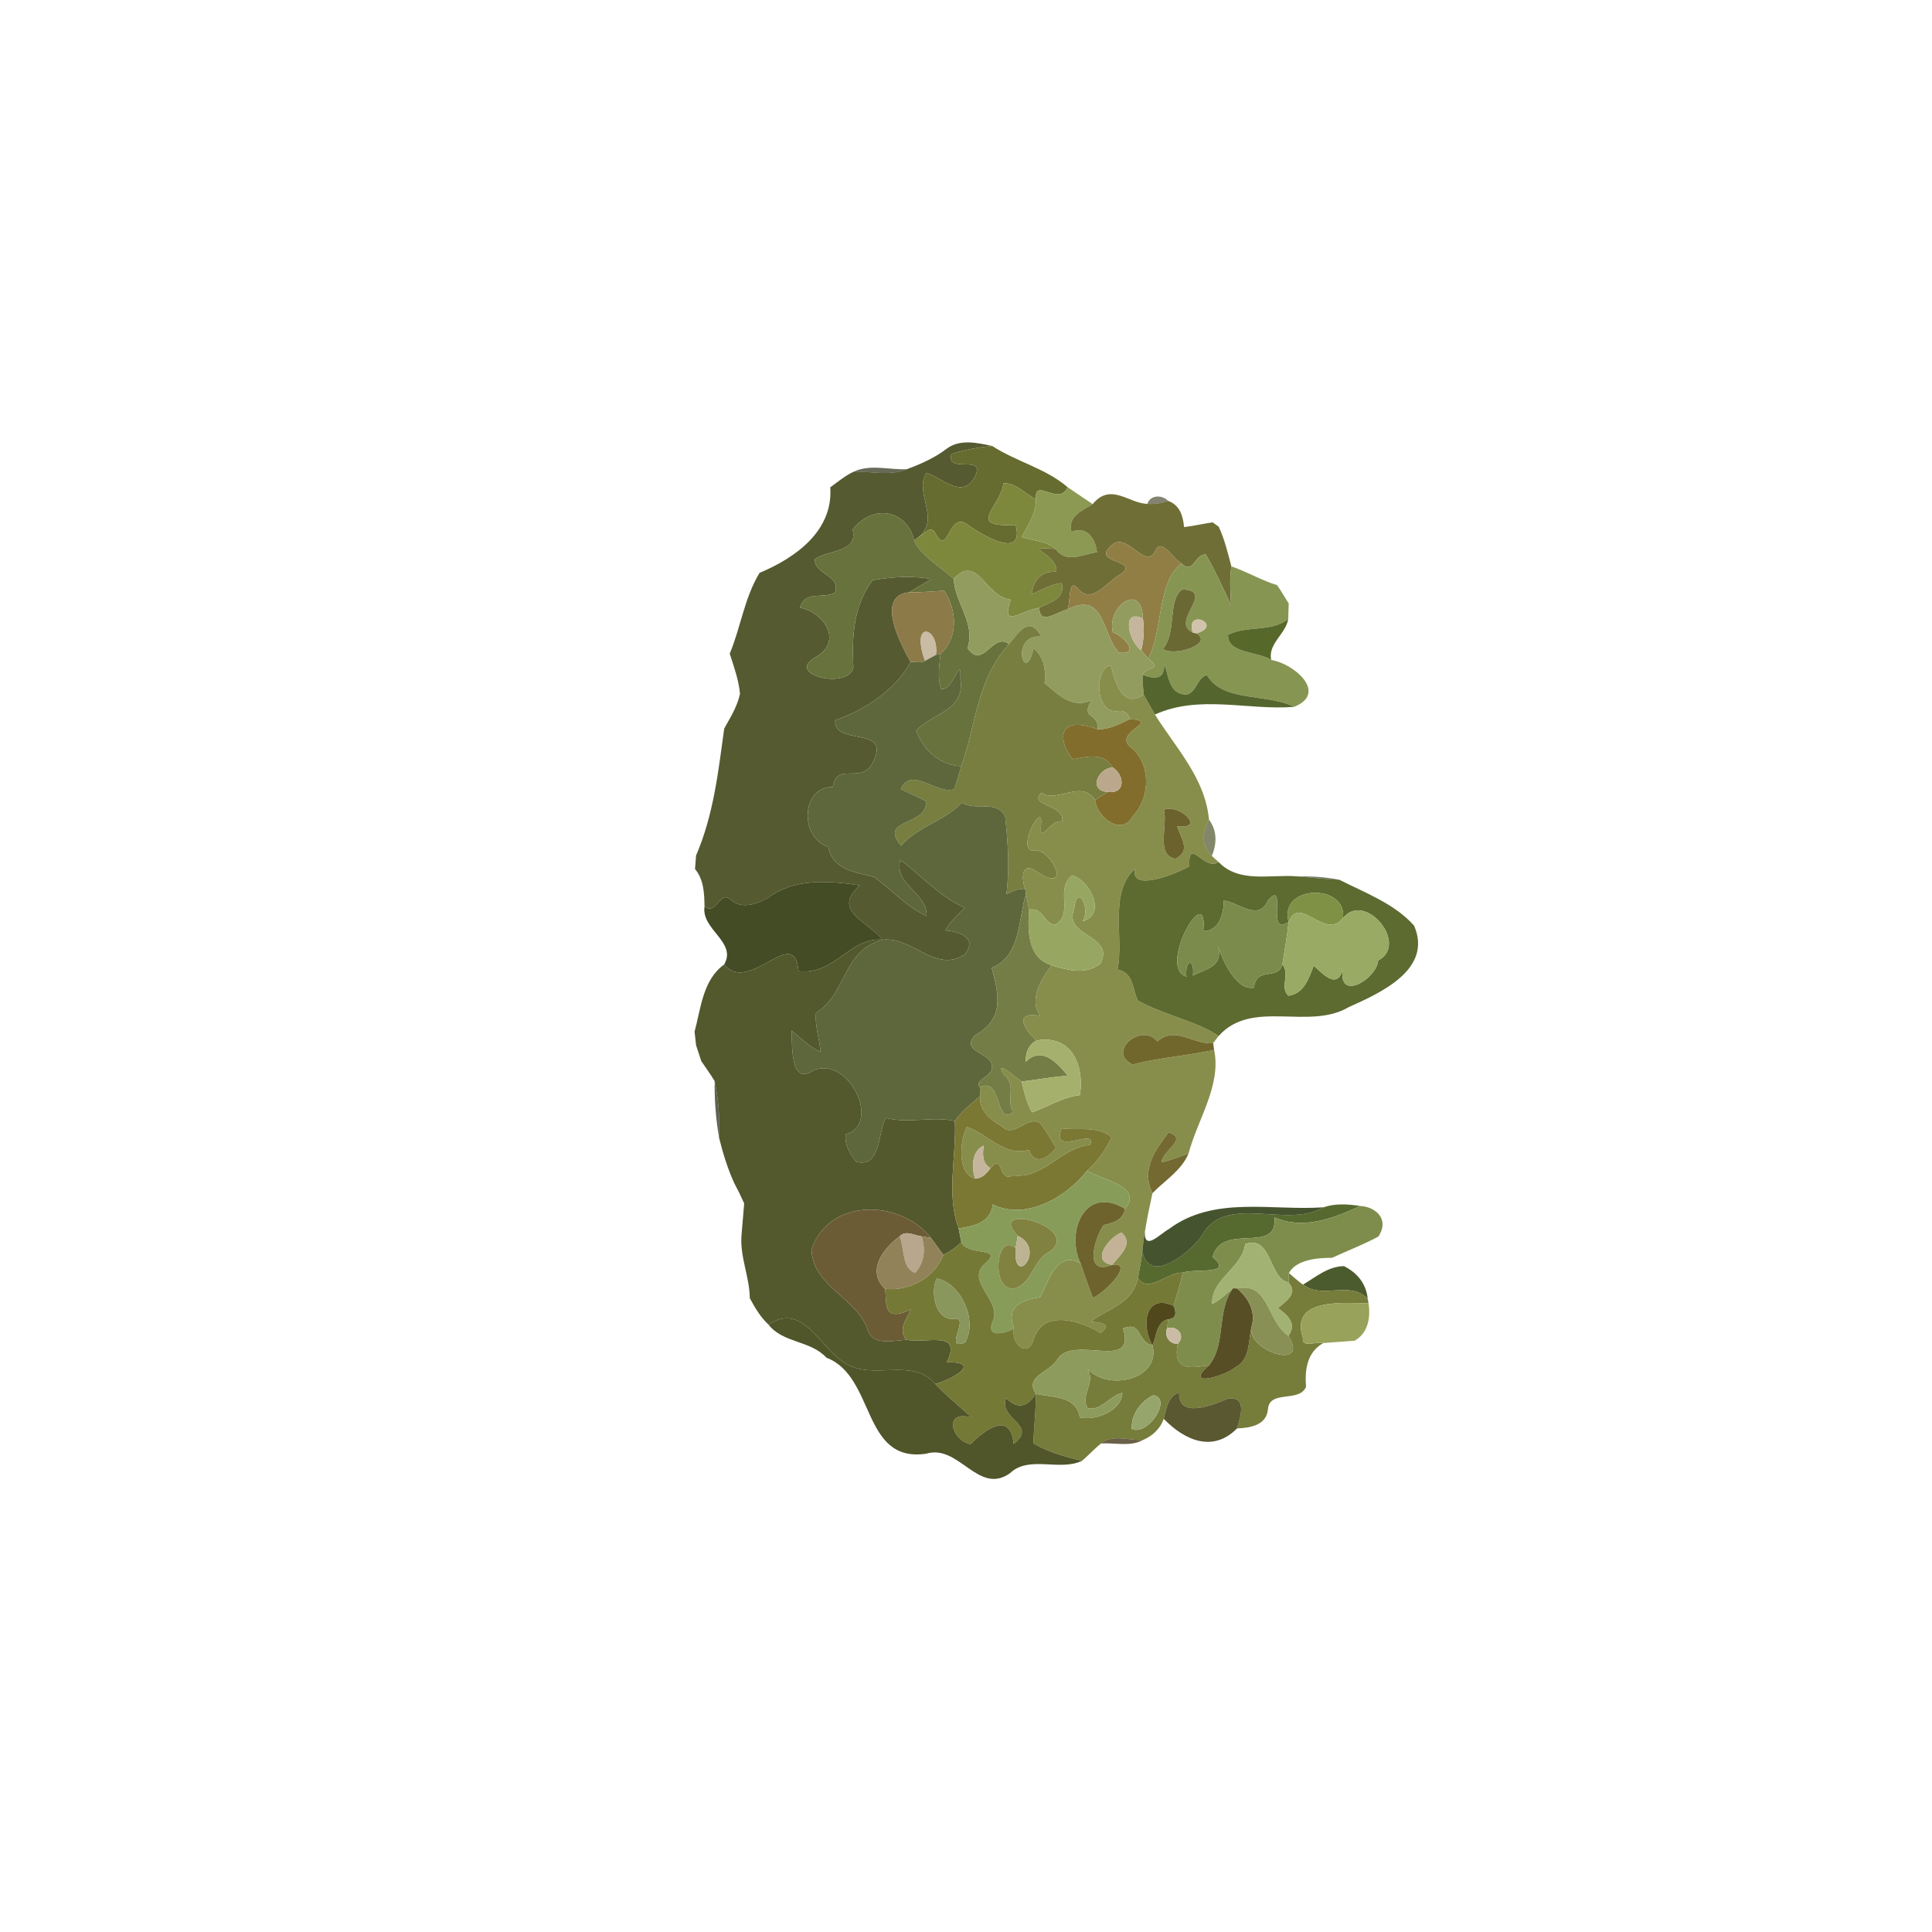<?xml version="1.0" encoding="UTF-8" ?>
<!DOCTYPE svg PUBLIC "-//W3C//DTD SVG 1.1//EN" "http://www.w3.org/Graphics/SVG/1.1/DTD/svg11.dtd">
<svg width="384pt" height="384pt" viewBox="0 0 384 384" version="1.1" xmlns="http://www.w3.org/2000/svg">
<g id="#00000011">
</g>
<g id="#00000018">
</g>
<g id="#00000020">
</g>
<g id="#565a30fd">
<path fill="#565a30" opacity="1.00" d=" M 188.17 89.18 C 190.82 87.21 194.20 88.01 197.21 88.64 C 194.46 88.91 191.74 89.38 189.11 90.23 C 187.96 94.37 196.08 90.12 193.78 94.70 C 191.45 99.36 187.31 95.08 184.17 93.97 C 181.51 97.92 187.16 103.17 182.47 106.82 L 181.69 107.39 C 180.28 101.42 173.61 99.98 169.47 105.26 C 170.62 109.87 164.56 109.22 161.97 111.14 C 161.81 114.26 167.21 114.22 165.97 117.79 C 163.68 119.12 160.04 117.24 159.01 120.77 C 163.87 121.75 167.79 127.61 161.82 130.80 C 156.27 134.20 168.62 137.08 169.61 132.67 C 169.30 126.68 169.61 120.24 173.46 115.32 C 177.31 114.65 181.24 114.39 185.11 115.08 C 183.65 115.99 182.16 116.84 180.69 117.73 C 173.92 118.42 179.00 127.99 180.99 131.56 C 178.18 136.96 172.01 141.08 166.01 143.16 C 165.58 148.20 176.58 144.43 173.82 150.77 C 171.72 156.61 166.38 150.96 165.53 156.42 C 159.29 156.30 158.80 166.40 164.62 168.31 C 165.48 172.86 169.93 173.34 173.74 174.30 C 177.22 176.85 180.17 180.21 184.16 182.07 C 184.36 177.43 177.62 175.81 178.94 170.91 C 182.95 173.82 186.77 178.28 191.78 180.42 C 190.39 181.84 188.84 183.15 187.89 184.93 C 190.63 185.16 194.39 186.31 191.78 189.69 C 185.97 193.55 181.28 186.08 175.44 186.78 C 172.31 183.00 165.24 181.05 170.90 175.97 C 164.83 175.05 157.87 174.47 152.56 178.51 C 150.26 179.77 147.40 180.75 145.17 178.79 C 143.07 176.86 142.44 182.02 140.03 180.17 C 139.99 177.56 139.89 174.84 138.14 172.72 C 138.19 172.05 138.30 170.70 138.35 170.03 C 141.81 162.03 142.77 153.37 143.94 144.83 L 144.31 144.14 C 145.45 142.17 146.60 140.14 147.08 137.89 C 146.83 135.14 145.87 132.53 145.04 129.92 C 147.24 124.64 147.96 118.79 150.97 113.86 C 158.17 110.85 165.63 105.48 165.02 96.86 C 166.55 95.76 168.00 94.52 169.73 93.73 C 173.20 93.68 176.93 94.66 180.27 93.25 C 183.04 92.22 185.80 91.00 188.17 89.18 Z" />
</g>
<g id="#666c2ffc">
<path fill="#666c2f" opacity="1.00" d=" M 189.11 90.23 C 191.74 89.38 194.46 88.91 197.21 88.64 C 202.02 91.77 207.81 93.06 212.21 96.84 C 210.46 100.76 205.52 94.71 205.91 99.21 C 203.74 98.22 201.98 95.90 199.43 96.08 C 198.92 100.79 191.68 104.87 201.88 104.33 C 203.64 111.31 195.43 106.48 192.55 104.45 C 188.44 101.07 188.62 110.92 185.94 106.05 C 185.02 104.11 183.61 106.30 182.47 106.82 C 187.16 103.17 181.51 97.92 184.17 93.97 C 187.31 95.08 191.45 99.36 193.78 94.70 C 196.08 90.12 187.96 94.37 189.11 90.23 Z" />
</g>
<g id="#31331ab9">
<path fill="#31331a" opacity="0.73" d=" M 169.73 93.73 C 173.02 92.20 176.80 93.44 180.27 93.25 C 176.93 94.66 173.20 93.68 169.73 93.73 Z" />
</g>
<g id="#7d883cff">
<path fill="#7d883c" opacity="1.00" d=" M 199.43 96.08 C 201.98 95.90 203.74 98.22 205.91 99.21 C 205.97 102.02 204.33 104.35 203.07 106.72 C 205.30 107.53 207.99 107.48 209.84 109.11 C 202.34 108.55 210.27 109.81 209.96 113.63 C 206.96 113.52 205.39 115.24 205.07 118.11 C 207.03 117.29 208.87 116.07 211.04 115.90 C 211.78 119.00 208.71 119.71 206.56 120.80 C 203.09 121.26 198.76 125.19 200.91 119.19 C 195.75 118.62 194.39 109.97 189.56 115.04 C 186.95 112.71 182.61 110.08 181.69 107.39 L 182.47 106.82 C 183.61 106.30 185.02 104.11 185.94 106.05 C 188.62 110.92 188.44 101.07 192.55 104.45 C 195.43 106.48 203.64 111.31 201.88 104.33 C 191.68 104.87 198.92 100.79 199.43 96.08 Z" />
</g>
<g id="#8b9952fd">
<path fill="#8b9952" opacity="1.00" d=" M 205.91 99.21 C 205.52 94.71 210.46 100.76 212.21 96.84 C 213.87 97.95 215.52 99.08 217.17 100.20 C 215.06 101.53 212.15 102.60 212.95 105.71 C 215.97 104.44 217.73 107.02 218.03 109.75 C 215.30 110.17 211.79 112.06 209.84 109.11 C 207.99 107.48 205.30 107.53 203.07 106.72 C 204.33 104.35 205.97 102.02 205.91 99.21 Z" />
</g>
<g id="#6f6e36fb">
<path fill="#6f6e36" opacity="1.00" d=" M 217.17 100.20 C 220.77 95.84 224.29 100.04 228.04 100.15 C 229.46 100.25 230.83 100.05 232.17 99.55 C 234.49 100.39 235.14 102.51 235.34 104.76 C 237.25 104.54 239.12 104.10 241.02 103.82 C 241.33 104.04 241.93 104.48 242.23 104.69 C 243.41 107.20 244.03 109.90 244.75 112.57 C 244.35 115.14 244.55 117.69 244.69 120.29 C 243.09 116.89 241.55 113.45 239.66 110.20 C 237.45 110.12 237.16 114.32 234.83 111.97 C 233.18 111.16 230.78 106.58 229.58 109.58 C 227.49 113.50 223.78 105.01 220.66 108.67 C 217.10 111.92 226.33 111.30 222.99 113.98 C 220.17 115.36 216.96 120.50 214.20 116.89 C 212.19 114.78 212.86 119.89 212.16 121.13 C 210.15 121.54 206.65 124.47 206.56 120.80 C 208.71 119.71 211.78 119.00 211.04 115.90 C 208.87 116.07 207.03 117.29 205.07 118.11 C 205.39 115.24 206.96 113.52 209.96 113.63 C 210.27 109.81 202.34 108.55 209.84 109.11 C 211.79 112.06 215.30 110.17 218.03 109.75 C 217.73 107.02 215.97 104.44 212.95 105.71 C 212.15 102.60 215.06 101.53 217.17 100.20 Z" />
</g>
<g id="#3331139a">
<path fill="#333113" opacity="0.60" d=" M 228.04 100.15 C 228.64 98.32 230.98 98.31 232.17 99.55 C 230.83 100.05 229.46 100.25 228.04 100.15 Z" />
</g>
<g id="#67723cff">
<path fill="#67723c" opacity="1.00" d=" M 169.47 105.26 C 173.61 99.98 180.28 101.42 181.69 107.39 C 182.61 110.08 186.95 112.71 189.56 115.04 C 189.78 119.87 193.97 123.83 192.30 128.81 C 195.34 133.30 197.41 125.47 200.53 128.03 C 194.20 135.00 194.07 143.66 191.07 152.29 C 186.85 152.13 183.45 149.07 182.10 145.18 C 185.50 141.65 191.86 141.25 190.89 134.90 C 191.08 129.67 189.38 137.57 187.07 136.92 C 186.25 134.68 186.75 132.30 186.91 130.00 C 190.56 126.63 190.20 121.35 187.66 117.41 C 185.33 117.53 183.01 117.78 180.69 117.73 C 182.16 116.84 183.65 115.99 185.11 115.08 C 181.24 114.39 177.31 114.65 173.46 115.32 C 169.61 120.24 169.30 126.68 169.61 132.67 C 168.62 137.08 156.27 134.20 161.82 130.80 C 167.79 127.61 163.87 121.75 159.01 120.77 C 160.04 117.24 163.68 119.12 165.97 117.79 C 167.21 114.22 161.81 114.26 161.97 111.14 C 164.56 109.22 170.62 109.87 169.47 105.26 Z" />
</g>
<g id="#00000028">
</g>
<g id="#0b0b0329">
</g>
<g id="#907e45ff">
<path fill="#907e45" opacity="1.00" d=" M 220.66 108.67 C 223.78 105.01 227.49 113.50 229.58 109.58 C 230.78 106.58 233.18 111.16 234.83 111.97 C 229.91 115.81 231.21 125.21 228.21 130.91 C 227.87 130.49 227.18 129.66 226.84 129.24 C 227.35 127.17 227.48 125.04 227.16 122.93 C 226.95 115.45 219.88 120.56 221.19 125.70 C 223.56 126.47 226.69 130.25 222.37 129.71 C 218.91 125.72 219.56 117.43 212.16 121.13 C 212.86 119.89 212.19 114.78 214.20 116.89 C 216.96 120.50 220.17 115.36 222.99 113.98 C 226.33 111.30 217.10 111.92 220.66 108.67 Z" />
</g>
<g id="#879552fd">
<path fill="#879552" opacity="1.00" d=" M 234.83 111.97 C 237.16 114.32 237.45 110.12 239.66 110.20 C 241.55 113.45 243.09 116.89 244.69 120.29 C 244.55 117.69 244.35 115.14 244.75 112.57 C 247.84 113.64 250.68 115.33 253.82 116.30 C 254.66 117.46 255.35 118.72 256.14 119.93 C 256.12 120.70 256.08 122.24 256.05 123.01 C 252.64 125.75 247.86 124.23 244.08 126.18 C 243.95 129.97 250.12 129.43 252.67 131.18 C 257.10 131.83 264.05 137.74 257.22 140.49 C 251.64 137.76 243.10 139.62 239.89 134.21 C 237.78 134.55 237.73 138.63 235.06 137.97 C 232.31 137.53 232.21 134.00 231.37 131.87 C 231.60 135.13 229.51 135.03 227.09 134.13 C 227.73 132.35 231.42 133.24 228.21 130.91 C 231.21 125.21 229.91 115.81 234.83 111.97 M 231.16 128.94 C 232.99 130.61 241.41 128.07 237.79 125.89 C 243.37 124.21 235.45 120.71 237.08 125.72 C 232.39 123.56 241.79 117.41 235.01 117.16 C 232.01 119.15 233.96 125.71 231.16 128.94 Z" />
</g>
<g id="#929c5fff">
<path fill="#929c5f" opacity="1.00" d=" M 189.56 115.04 C 194.39 109.97 195.75 118.62 200.91 119.19 C 198.76 125.19 203.09 121.26 206.56 120.80 C 206.65 124.47 210.15 121.54 212.16 121.13 C 219.56 117.43 218.91 125.72 222.37 129.71 C 226.69 130.25 223.56 126.47 221.19 125.70 C 219.88 120.56 226.95 115.45 227.16 122.93 C 222.70 120.81 224.40 127.69 226.84 129.24 C 227.18 129.66 227.87 130.49 228.21 130.91 C 231.42 133.24 227.73 132.35 227.09 134.13 C 227.10 135.44 227.18 136.75 227.31 138.05 C 223.04 141.07 221.56 135.29 220.79 132.23 C 217.45 132.76 217.57 141.80 222.08 141.35 C 223.34 141.13 224.17 141.65 224.57 142.93 C 222.54 143.91 220.46 145.04 218.15 144.95 C 218.46 141.48 214.63 143.18 216.93 139.18 C 213.15 140.96 210.29 138.07 207.62 135.77 C 207.93 133.23 207.51 130.59 205.43 128.87 C 203.67 136.68 200.57 125.95 206.98 126.53 C 204.66 122.27 202.63 125.45 200.53 128.03 C 197.41 125.47 195.34 133.30 192.30 128.81 C 193.97 123.83 189.78 119.87 189.56 115.04 Z" />
</g>
<g id="#8c7a48ff">
<path fill="#8c7a48" opacity="1.00" d=" M 180.69 117.73 C 183.01 117.78 185.33 117.53 187.66 117.41 C 190.20 121.35 190.56 126.63 186.91 130.00 L 186.02 130.16 C 186.77 124.58 180.83 123.07 183.86 131.35 C 183.01 131.88 181.93 131.49 180.99 131.56 C 179.00 127.99 173.92 118.42 180.69 117.73 Z" />
</g>
<g id="#6a6833ff">
<path fill="#6a6833" opacity="1.00" d=" M 231.16 128.94 C 233.96 125.71 232.01 119.15 235.01 117.16 C 241.79 117.41 232.39 123.56 237.08 125.72 L 237.79 125.89 C 241.41 128.07 232.99 130.61 231.16 128.94 Z" />
</g>
<g id="#00000014">
</g>
<g id="#c4b59cff">
<path fill="#c4b59c" opacity="1.00" d=" M 226.84 129.24 C 224.40 127.69 222.70 120.81 227.16 122.93 C 227.48 125.04 227.35 127.17 226.84 129.24 Z" />
</g>
<g id="#d0c3abff">
<path fill="#d0c3ab" opacity="1.00" d=" M 237.08 125.72 C 235.45 120.71 243.37 124.21 237.79 125.89 L 237.08 125.72 Z" />
</g>
<g id="#506223f4">
<path fill="#506223" opacity="0.96" d=" M 244.08 126.18 C 247.86 124.23 252.64 125.75 256.05 123.01 C 255.58 126.03 251.94 127.95 252.67 131.18 C 250.12 129.43 243.95 129.97 244.08 126.18 Z" />
</g>
<g id="#777e40ff">
<path fill="#777e40" opacity="1.00" d=" M 200.53 128.03 C 202.63 125.45 204.66 122.27 206.98 126.53 C 200.57 125.95 203.67 136.68 205.43 128.87 C 207.51 130.59 207.93 133.23 207.62 135.77 C 210.29 138.07 213.15 140.96 216.93 139.18 C 214.63 143.18 218.46 141.48 218.15 144.95 C 210.54 142.10 209.96 146.64 213.17 150.90 C 216.06 150.42 219.36 149.44 221.15 152.52 C 218.21 152.71 216.26 157.14 220.14 157.41 C 219.31 157.93 218.48 158.46 217.67 159.01 C 214.95 154.83 209.93 159.71 207.03 157.58 C 204.14 160.13 211.99 159.95 211.07 163.31 C 208.81 162.65 206.59 168.19 206.90 163.98 C 207.56 158.43 201.30 169.85 205.93 169.06 C 209.10 168.91 213.35 178.15 205.80 173.06 C 202.88 171.23 203.05 174.83 203.76 176.69 C 202.41 176.54 201.22 177.21 200.03 177.72 C 200.70 172.60 200.33 167.37 199.78 162.26 C 197.99 158.89 193.99 161.25 191.18 159.57 C 187.59 163.26 182.47 164.24 179.10 168.09 C 174.46 162.57 184.42 164.27 184.04 159.24 C 182.41 158.34 180.66 157.70 179.02 156.82 C 181.18 152.17 186.17 158.02 189.67 156.86 C 190.18 155.35 190.60 153.81 191.07 152.29 C 194.07 143.66 194.20 135.00 200.53 128.03 Z" />
</g>
<g id="#c9bba4ff">
<path fill="#c9bba4" opacity="1.00" d=" M 183.86 131.35 C 180.83 123.07 186.77 124.58 186.02 130.16 C 185.48 130.46 184.40 131.05 183.86 131.35 Z" />
</g>
<g id="#00000033">
</g>
<g id="#5d673bff">
<path fill="#5d673b" opacity="1.00" d=" M 183.86 131.35 C 184.40 131.05 185.48 130.46 186.02 130.16 L 186.91 130.00 C 186.75 132.30 186.25 134.68 187.07 136.92 C 189.38 137.57 191.08 129.67 190.89 134.90 C 191.86 141.25 185.50 141.65 182.10 145.18 C 183.45 149.07 186.85 152.13 191.07 152.29 C 190.60 153.81 190.18 155.35 189.67 156.86 C 186.17 158.02 181.18 152.17 179.02 156.82 C 180.66 157.70 182.41 158.34 184.04 159.24 C 184.42 164.27 174.46 162.57 179.10 168.09 C 182.47 164.24 187.59 163.26 191.18 159.57 C 193.99 161.25 197.99 158.89 199.78 162.26 C 200.33 167.37 200.70 172.60 200.03 177.72 C 201.22 177.21 202.41 176.54 203.76 176.69 L 203.92 177.64 C 202.41 182.59 202.87 190.15 197.10 192.35 C 198.59 197.80 199.63 202.55 193.76 205.78 C 190.51 209.43 198.39 209.14 197.02 212.82 C 196.56 213.95 193.59 214.94 194.76 216.09 C 194.77 216.54 194.79 217.43 194.80 217.88 C 193.03 219.41 191.13 220.86 189.79 222.81 C 185.26 221.81 180.61 223.37 176.08 222.20 C 174.42 224.91 175.21 232.16 170.22 230.93 C 168.94 229.41 167.82 227.49 168.09 225.43 C 175.25 223.60 168.81 209.77 161.71 212.73 C 157.00 215.95 157.51 207.83 157.32 204.81 C 159.16 206.33 160.88 208.06 163.07 209.11 C 162.94 206.49 161.91 203.93 162.19 201.31 C 168.35 197.56 167.32 188.98 175.44 186.78 C 181.28 186.08 185.97 193.55 191.78 189.69 C 194.39 186.31 190.63 185.16 187.89 184.93 C 188.84 183.15 190.39 181.84 191.78 180.42 C 186.77 178.28 182.95 173.82 178.94 170.91 C 177.62 175.81 184.36 177.43 184.16 182.07 C 180.17 180.21 177.22 176.85 173.74 174.30 C 169.93 173.34 165.48 172.86 164.62 168.31 C 158.80 166.40 159.29 156.30 165.53 156.42 C 166.38 150.96 171.72 156.61 173.82 150.77 C 176.58 144.43 165.58 148.20 166.01 143.16 C 172.01 141.08 178.18 136.96 180.99 131.56 C 181.93 131.49 183.01 131.88 183.86 131.35 Z" />
</g>
<g id="#878e4bfe">
<path fill="#878e4b" opacity="1.00" d=" M 222.08 141.35 C 217.57 141.80 217.45 132.76 220.79 132.23 C 221.56 135.29 223.04 141.07 227.31 138.05 C 228.06 139.37 228.78 140.71 229.55 142.02 C 233.70 148.65 239.56 154.71 240.29 162.89 C 238.76 165.88 238.95 168.29 240.86 170.12 C 241.19 170.43 241.86 171.03 242.20 171.33 C 239.44 173.37 236.10 165.97 236.40 172.19 C 234.21 173.47 224.50 177.56 225.59 172.70 C 220.36 177.36 223.42 186.34 222.12 192.73 C 225.29 193.26 225.02 196.41 226.14 198.85 C 231.13 201.70 238.30 203.09 242.20 205.93 C 241.93 206.28 241.39 206.98 241.12 207.33 C 237.28 207.77 233.77 203.79 230.03 206.99 C 226.98 203.15 219.85 209.02 225.09 211.58 C 230.42 210.21 235.95 209.85 241.32 208.67 C 242.79 215.73 238.02 222.50 236.24 229.25 C 234.47 229.93 232.69 230.59 230.86 231.04 C 230.95 228.69 236.33 226.40 232.26 225.07 C 229.65 228.61 226.74 232.34 229.06 237.15 C 228.50 239.69 227.98 242.23 227.55 244.82 C 227.32 246.13 227.17 247.45 227.05 248.79 C 226.83 250.55 226.50 252.30 226.18 254.05 C 224.97 259.34 220.25 259.95 216.85 262.68 C 218.84 262.90 221.19 263.09 218.76 264.95 C 214.74 262.48 207.33 260.11 205.42 266.22 C 204.41 270.03 200.85 267.12 201.54 264.11 C 199.89 259.65 202.83 258.49 206.75 257.80 C 208.44 254.68 209.96 248.50 214.76 251.07 C 215.57 253.36 216.31 255.68 217.23 257.94 C 219.53 257.04 225.64 250.79 221.06 251.39 C 222.48 249.55 225.47 247.24 222.91 244.97 C 220.47 245.89 216.61 250.77 221.06 251.39 C 215.29 253.73 217.51 246.17 219.35 243.48 C 221.29 243.04 223.23 242.52 223.60 240.26 C 227.34 235.86 219.00 234.45 216.04 232.72 C 218.12 230.86 219.74 228.57 220.92 226.04 C 218.11 223.66 214.34 224.73 211.00 224.27 C 208.74 230.11 218.08 223.87 216.68 227.56 C 210.82 228.08 207.51 234.36 201.36 233.63 C 198.22 235.15 199.58 229.02 196.86 232.18 C 195.14 231.20 195.31 229.41 195.51 227.71 C 193.13 228.74 193.05 232.11 193.82 234.27 C 190.14 233.24 190.80 226.70 192.15 223.99 C 196.44 225.41 199.56 229.94 204.51 228.55 C 205.67 231.82 208.37 230.17 209.89 228.12 C 208.88 226.42 207.87 224.72 206.68 223.15 C 203.91 221.78 201.58 226.33 199.16 223.90 C 196.90 222.59 194.56 220.79 194.80 217.88 C 194.79 217.43 194.77 216.54 194.76 216.09 C 199.29 213.90 197.75 224.07 201.42 220.97 C 199.78 218.65 202.26 215.79 199.48 213.55 C 197.54 210.26 201.90 214.23 203.07 214.96 C 203.57 217.06 204.02 219.21 205.13 221.09 C 208.33 219.99 211.19 218.05 214.65 217.66 C 215.54 211.71 213.00 205.58 206.02 206.80 C 203.38 204.49 201.50 200.96 206.75 201.91 C 204.42 198.73 206.91 194.59 209.02 191.87 C 212.37 192.82 215.71 193.86 218.77 191.48 C 221.60 185.65 211.21 186.31 213.51 180.63 C 214.01 175.38 216.90 180.47 215.17 183.12 C 220.02 181.79 216.71 175.08 213.15 173.99 C 209.58 176.64 213.49 181.55 209.79 183.76 C 207.59 183.93 207.48 180.28 204.54 180.79 C 204.32 179.74 204.12 178.69 203.92 177.64 L 203.76 176.69 C 203.05 174.83 202.88 171.23 205.80 173.06 C 213.35 178.15 209.10 168.91 205.93 169.06 C 201.30 169.85 207.56 158.43 206.90 163.98 C 206.59 168.19 208.81 162.65 211.07 163.31 C 211.99 159.95 204.14 160.13 207.03 157.58 C 209.93 159.71 214.95 154.83 217.67 159.01 C 218.01 162.43 222.95 166.33 225.16 162.19 C 228.72 158.46 228.83 151.57 224.54 148.37 C 221.37 145.38 230.90 143.35 224.57 142.93 C 224.17 141.65 223.34 141.13 222.08 141.35 M 231.33 160.97 C 232.14 164.14 229.67 170.03 233.63 170.67 C 236.81 169.14 234.73 166.58 233.92 164.20 C 239.85 165.01 234.46 159.63 231.33 160.97 Z" />
</g>
<g id="#4d6025f5">
<path fill="#4d6025" opacity="0.96" d=" M 231.37 131.87 C 232.21 134.00 232.31 137.53 235.06 137.97 C 237.73 138.63 237.78 134.55 239.89 134.21 C 243.10 139.62 251.64 137.76 257.22 140.49 C 248.16 141.25 238.41 137.99 229.55 142.02 C 228.78 140.71 228.06 139.37 227.31 138.05 C 227.18 136.75 227.10 135.44 227.09 134.13 C 229.51 135.03 231.60 135.13 231.37 131.87 Z" />
</g>
<g id="#00000041">
</g>
<g id="#00000050">
</g>
<g id="#826d2cff">
<path fill="#826d2c" opacity="1.00" d=" M 224.57 142.93 C 230.90 143.35 221.37 145.38 224.54 148.37 C 228.83 151.57 228.72 158.46 225.16 162.19 C 222.95 166.33 218.01 162.43 217.67 159.01 C 218.48 158.46 219.31 157.93 220.14 157.41 C 223.79 157.87 223.56 154.08 221.15 152.52 C 219.36 149.44 216.06 150.42 213.17 150.90 C 209.96 146.64 210.54 142.10 218.15 144.95 C 220.46 145.04 222.54 143.91 224.57 142.93 Z" />
</g>
<g id="#01010183">
</g>
<g id="#0000005d">
</g>
<g id="#0000006f">
</g>
<g id="#bba88cff">
<path fill="#bba88c" opacity="1.00" d=" M 220.14 157.41 C 216.26 157.14 218.21 152.71 221.15 152.52 C 223.56 154.08 223.79 157.87 220.14 157.41 Z" />
</g>
<g id="#00000043">
</g>
<g id="#6c622dff">
<path fill="#6c622d" opacity="1.00" d=" M 231.33 160.97 C 234.46 159.63 239.85 165.01 233.92 164.20 C 234.73 166.58 236.81 169.14 233.63 170.67 C 229.67 170.03 232.14 164.14 231.33 160.97 Z" />
</g>
<g id="#434d1faa">
<path fill="#434d1f" opacity="0.67" d=" M 240.29 162.89 C 241.80 164.96 241.99 167.37 240.86 170.12 C 238.95 168.29 238.76 165.88 240.29 162.89 Z" />
</g>
<g id="#00000036">
</g>
<g id="#5d6a30fb">
<path fill="#5d6a30" opacity="1.00" d=" M 236.40 172.19 C 236.10 165.97 239.44 173.37 242.20 171.33 C 246.29 175.60 252.48 173.75 257.77 174.18 C 260.56 174.42 263.40 174.72 266.21 174.86 C 271.32 177.46 277.19 179.61 281.06 183.98 C 284.82 192.67 274.40 197.34 268.08 200.17 C 260.10 204.89 248.83 198.45 242.20 205.93 C 238.30 203.09 231.13 201.70 226.14 198.85 C 225.02 196.41 225.29 193.26 222.12 192.73 C 223.42 186.34 220.36 177.36 225.59 172.70 C 224.50 177.56 234.21 173.47 236.40 172.19 M 252.00 178.97 C 250.19 183.34 245.95 179.17 243.23 179.02 C 243.25 181.59 242.33 185.08 239.16 185.06 C 240.20 174.41 229.92 192.36 235.80 194.11 C 235.46 190.72 237.49 190.28 237.10 193.91 C 239.81 192.48 243.12 192.22 242.12 188.07 C 242.80 190.52 245.68 197.01 249.21 196.31 C 249.82 191.95 253.97 195.00 254.88 191.69 C 256.51 193.64 254.24 196.30 256.11 197.92 C 259.22 197.45 260.14 194.47 261.11 191.94 C 262.84 193.44 265.61 196.72 266.84 192.89 C 266.15 199.11 273.64 194.51 273.92 190.90 C 280.13 187.71 271.35 176.99 266.93 182.47 C 267.75 175.48 254.09 175.83 256.12 183.22 C 251.46 186.45 255.99 174.51 252.00 178.97 Z" />
</g>
<g id="#97a761ff">
<path fill="#97a761" opacity="1.00" d=" M 213.15 173.99 C 216.71 175.08 220.02 181.79 215.17 183.12 C 216.90 180.47 214.01 175.38 213.51 180.63 C 211.21 186.31 221.60 185.65 218.77 191.48 C 215.71 193.86 212.37 192.82 209.02 191.87 C 204.21 190.43 204.23 185.01 204.54 180.79 C 207.48 180.28 207.59 183.93 209.79 183.76 C 213.49 181.55 209.58 176.64 213.15 173.99 Z" />
</g>
<g id="#272e139d">
<path fill="#272e13" opacity="0.62" d=" M 257.77 174.18 C 260.60 174.14 263.41 174.29 266.21 174.86 C 263.40 174.72 260.56 174.42 257.77 174.18 Z" />
</g>
<g id="#434c24fe">
<path fill="#434c24" opacity="1.00" d=" M 152.56 178.51 C 157.87 174.47 164.83 175.05 170.90 175.97 C 165.24 181.05 172.31 183.00 175.44 186.78 C 168.84 186.20 166.06 193.86 158.69 193.03 C 158.01 183.42 148.90 197.85 143.93 191.70 C 146.54 187.23 139.33 184.77 140.03 180.17 C 142.44 182.02 143.07 176.86 145.17 178.79 C 147.40 180.75 150.26 179.77 152.56 178.51 Z" />
</g>
<g id="#747d45ff">
<path fill="#747d45" opacity="1.00" d=" M 197.10 192.35 C 202.87 190.15 202.41 182.59 203.92 177.64 C 204.12 178.69 204.32 179.74 204.54 180.79 C 204.23 185.01 204.21 190.43 209.02 191.87 C 206.91 194.59 204.42 198.73 206.75 201.91 C 201.50 200.96 203.38 204.49 206.02 206.80 C 204.38 207.68 203.81 209.27 203.88 211.06 C 206.97 207.82 210.13 211.20 212.20 213.78 C 209.12 214.06 206.12 214.60 203.07 214.96 C 201.90 214.23 197.54 210.26 199.48 213.55 C 202.26 215.79 199.78 218.65 201.42 220.97 C 197.75 224.07 199.29 213.90 194.76 216.09 C 193.59 214.94 196.56 213.95 197.02 212.82 C 198.39 209.14 190.51 209.43 193.76 205.78 C 199.63 202.55 198.59 197.80 197.10 192.35 Z" />
</g>
<g id="#7a8b4cff">
<path fill="#7a8b4c" opacity="1.00" d=" M 252.00 178.97 C 255.99 174.51 251.46 186.45 256.12 183.22 C 255.85 186.06 255.31 188.87 254.88 191.69 C 253.97 195.00 249.82 191.95 249.21 196.31 C 245.68 197.01 242.80 190.52 242.12 188.07 C 243.12 192.22 239.81 192.48 237.10 193.91 C 237.49 190.28 235.46 190.72 235.80 194.11 C 229.92 192.36 240.20 174.41 239.16 185.06 C 242.33 185.08 243.25 181.59 243.23 179.02 C 245.95 179.17 250.19 183.34 252.00 178.97 Z" />
</g>
<g id="#7f9144ff">
<path fill="#7f9144" opacity="1.00" d=" M 256.12 183.22 C 254.09 175.83 267.75 175.48 266.93 182.47 C 263.41 187.04 258.33 177.71 256.12 183.22 Z" />
</g>
<g id="#98aa63ff">
<path fill="#98aa63" opacity="1.00" d=" M 256.12 183.22 C 258.33 177.71 263.41 187.04 266.93 182.47 C 271.35 176.99 280.13 187.71 273.92 190.90 C 273.64 194.51 266.15 199.11 266.84 192.89 C 265.61 196.72 262.84 193.44 261.11 191.94 C 260.14 194.47 259.22 197.45 256.11 197.92 C 254.24 196.30 256.51 193.64 254.88 191.69 C 255.31 188.87 255.85 186.06 256.12 183.22 Z" />
</g>
<g id="#53592dfe">
<path fill="#53592d" opacity="1.00" d=" M 158.69 193.03 C 166.06 193.86 168.84 186.20 175.44 186.78 C 167.32 188.98 168.35 197.56 162.19 201.31 C 161.91 203.93 162.94 206.49 163.07 209.11 C 160.88 208.06 159.16 206.33 157.32 204.81 C 157.51 207.83 157.00 215.95 161.71 212.73 C 168.81 209.77 175.25 223.60 168.09 225.43 C 167.82 227.49 168.94 229.41 170.22 230.93 C 175.21 232.16 174.42 224.91 176.08 222.20 C 180.61 223.37 185.26 221.81 189.79 222.81 C 190.12 229.89 188.02 237.37 190.54 244.16 C 190.67 244.85 190.95 246.22 191.08 246.91 C 190.02 247.93 188.82 248.77 187.49 249.41 C 186.69 248.26 185.83 247.16 185.01 246.03 C 179.08 238.46 164.92 237.92 161.30 248.28 C 161.44 255.79 170.55 257.95 172.54 264.56 C 173.68 267.54 177.78 266.41 180.15 266.28 C 184.22 267.10 191.29 264.26 188.20 270.76 C 195.35 270.61 189.32 274.21 185.88 275.07 C 181.37 269.67 173.41 274.48 168.02 270.94 C 163.00 268.14 159.75 258.64 152.73 263.26 C 151.14 261.79 150.05 259.91 149.03 258.03 C 148.98 253.66 146.93 249.59 147.41 245.16 C 147.53 243.67 147.78 240.68 147.91 239.19 C 147.67 238.67 147.19 237.64 146.95 237.13 C 146.68 236.61 146.16 235.59 145.90 235.08 C 144.60 232.20 143.67 229.17 142.92 226.12 C 143.10 222.29 142.81 218.55 142.05 214.90 C 141.24 213.52 140.27 212.24 139.39 210.91 C 139.04 209.87 138.69 208.83 138.36 207.79 C 138.28 207.11 138.13 205.75 138.05 205.06 C 139.31 200.42 139.67 194.78 143.93 191.70 C 148.90 197.85 158.01 183.42 158.69 193.03 Z" />
</g>
<g id="#00000054">
</g>
<g id="#71672cff">
<path fill="#71672c" opacity="1.00" d=" M 225.09 211.58 C 219.85 209.02 226.98 203.15 230.03 206.99 C 233.77 203.79 237.28 207.77 241.12 207.33 C 241.17 207.66 241.27 208.33 241.32 208.67 C 235.95 209.85 230.42 210.21 225.09 211.58 Z" />
</g>
<g id="#00000067">
</g>
<g id="#a5b06cff">
<path fill="#a5b06c" opacity="1.00" d=" M 203.88 211.06 C 203.81 209.27 204.38 207.68 206.02 206.80 C 213.00 205.58 215.54 211.71 214.65 217.66 C 211.19 218.05 208.33 219.99 205.13 221.09 C 204.02 219.21 203.57 217.06 203.07 214.96 C 206.12 214.60 209.12 214.06 212.20 213.78 C 210.13 211.20 206.97 207.82 203.88 211.06 Z" />
</g>
<g id="#00000042">
</g>
<g id="#0000007d">
</g>
<g id="#2a2d18c0">
<path fill="#2a2d18" opacity="0.75" d=" M 142.05 214.90 C 142.81 218.55 143.10 222.29 142.92 226.12 C 142.28 222.40 141.99 218.66 142.05 214.90 Z" />
</g>
<g id="#00000031">
</g>
<g id="#7b7834ff">
<path fill="#7b7834" opacity="1.00" d=" M 189.79 222.81 C 191.13 220.86 193.03 219.41 194.80 217.88 C 194.56 220.79 196.90 222.59 199.16 223.90 C 201.58 226.33 203.91 221.78 206.68 223.15 C 207.87 224.72 208.88 226.42 209.89 228.12 C 208.37 230.17 205.67 231.82 204.51 228.55 C 199.56 229.94 196.44 225.41 192.15 223.99 C 190.80 226.70 190.14 233.24 193.82 234.27 C 195.21 234.20 196.12 233.25 196.86 232.18 C 199.58 229.02 198.22 235.15 201.36 233.63 C 207.51 234.36 210.82 228.08 216.68 227.56 C 218.08 223.87 208.74 230.11 211.00 224.27 C 214.34 224.73 218.11 223.66 220.92 226.04 C 219.74 228.57 218.12 230.86 216.04 232.72 C 211.82 238.09 203.76 242.62 197.31 239.39 C 196.93 242.90 193.76 243.71 190.54 244.16 C 188.02 237.37 190.12 229.89 189.79 222.81 Z" />
</g>
<g id="#00000026">
</g>
<g id="#6d6227f1">
<path fill="#6d6227" opacity="0.95" d=" M 232.26 225.07 C 236.33 226.40 230.95 228.69 230.86 231.04 C 232.69 230.59 234.47 229.93 236.24 229.25 C 234.85 232.63 231.52 234.62 229.06 237.15 C 226.74 232.34 229.65 228.61 232.26 225.07 Z" />
</g>
<g id="#c5b59cff">
<path fill="#c5b59c" opacity="1.00" d=" M 193.82 234.27 C 193.05 232.11 193.13 228.74 195.51 227.71 C 195.31 229.41 195.14 231.20 196.86 232.18 C 196.12 233.25 195.21 234.20 193.82 234.27 Z" />
</g>
<g id="#889c5aff">
<path fill="#889c5a" opacity="1.00" d=" M 197.31 239.39 C 203.76 242.62 211.82 238.09 216.04 232.72 C 219.00 234.45 227.34 235.86 223.60 240.26 C 215.58 235.40 211.80 244.93 214.76 251.07 C 209.96 248.50 208.44 254.68 206.75 257.80 C 202.83 258.49 199.89 259.65 201.54 264.11 C 199.30 265.18 195.74 265.94 197.44 262.32 C 198.90 258.26 191.63 254.50 195.95 250.98 C 199.49 247.79 192.26 249.70 191.08 246.91 C 190.95 246.22 190.67 244.85 190.54 244.16 C 193.76 243.71 196.93 242.90 197.31 239.39 M 202.29 245.62 C 202.19 246.24 201.97 247.46 201.86 248.08 C 197.85 244.54 196.77 257.39 201.95 255.99 C 205.15 254.88 205.46 250.16 208.73 248.72 C 215.08 243.73 195.75 238.80 202.29 245.62 Z" />
</g>
<g id="#0000001d">
</g>
<g id="#6e632dff">
<path fill="#6e632d" opacity="1.00" d=" M 214.76 251.07 C 211.80 244.93 215.58 235.40 223.60 240.26 C 223.23 242.52 221.29 243.04 219.35 243.48 C 217.51 246.17 215.29 253.73 221.06 251.39 C 225.64 250.79 219.53 257.04 217.23 257.94 C 216.31 255.68 215.57 253.36 214.76 251.07 Z" />
</g>
<g id="#566a30fc">
<path fill="#566a30" opacity="1.00" d=" M 263.05 239.96 C 265.40 239.16 267.87 239.31 270.33 239.70 C 265.03 242.19 258.96 244.47 253.33 241.97 C 253.97 249.54 242.88 242.78 241.01 249.84 C 245.40 253.51 237.58 252.06 235.09 252.95 C 232.11 252.76 228.20 257.22 226.18 254.05 C 226.50 252.30 226.83 250.55 227.05 248.79 C 228.53 255.45 236.43 249.00 238.76 245.78 C 243.33 236.95 255.76 244.36 263.05 239.96 Z" />
</g>
<g id="#6c5c36ff">
<path fill="#6c5c36" opacity="1.00" d=" M 161.30 248.28 C 164.92 237.92 179.08 238.46 185.01 246.03 C 184.55 245.96 183.65 245.82 183.19 245.74 C 181.79 245.58 180.01 244.42 178.83 245.73 C 175.55 248.11 172.15 252.58 175.90 256.16 C 176.36 258.74 175.21 263.04 181.08 260.25 C 180.20 262.22 178.41 264.21 180.15 266.28 C 177.78 266.41 173.68 267.54 172.54 264.56 C 170.55 257.95 161.44 255.79 161.30 248.28 Z" />
</g>
<g id="#34421be9">
<path fill="#34421b" opacity="0.91" d=" M 232.30 244.30 C 241.28 237.58 252.75 240.69 263.05 239.96 C 255.76 244.36 243.33 236.95 238.76 245.78 C 236.43 249.00 228.53 255.45 227.05 248.79 C 227.17 247.45 227.32 246.13 227.55 244.82 C 227.39 248.80 230.64 245.18 232.30 244.30 Z" />
</g>
<g id="#7f8d4cfd">
<path fill="#7f8d4c" opacity="1.00" d=" M 253.33 241.97 C 258.96 244.47 265.03 242.19 270.33 239.70 C 273.14 239.80 276.32 242.11 273.98 245.76 C 271.01 247.39 267.82 248.57 264.76 250.00 C 261.84 249.99 257.61 250.37 256.18 253.03 C 256.16 253.50 256.11 254.42 256.09 254.88 C 252.17 254.19 252.81 245.34 247.49 247.27 C 246.82 252.18 240.75 254.15 240.93 259.17 C 242.52 258.44 243.70 257.12 245.06 256.06 C 241.74 260.63 243.76 267.11 240.31 271.36 C 237.07 271.82 232.96 272.79 234.09 267.09 C 235.74 265.46 233.99 263.37 231.97 264.00 C 232.03 263.56 232.14 262.66 232.20 262.21 C 233.92 262.03 233.78 260.83 233.27 259.55 C 233.88 257.35 234.59 255.18 235.09 252.95 C 237.58 252.06 245.40 253.51 241.01 249.84 C 242.88 242.78 253.97 249.54 253.33 241.97 Z" />
</g>
<g id="#818140ff">
<path fill="#818140" opacity="1.00" d=" M 202.29 245.62 C 195.75 238.80 215.08 243.73 208.73 248.72 C 205.46 250.16 205.15 254.88 201.95 255.99 C 196.77 257.39 197.85 244.54 201.86 248.08 C 201.27 256.28 208.11 248.38 202.29 245.62 Z" />
</g>
<g id="#b6a78dff">
<path fill="#b6a78d" opacity="1.00" d=" M 178.83 245.73 C 180.01 244.42 181.79 245.58 183.19 245.74 C 183.99 248.30 183.75 250.98 181.86 253.01 C 179.24 252.00 179.77 248.14 178.83 245.73 Z" />
</g>
<g id="#c3b296ff">
<path fill="#c3b296" opacity="1.00" d=" M 221.06 251.39 C 216.61 250.77 220.47 245.89 222.91 244.97 C 225.47 247.24 222.48 249.55 221.06 251.39 Z" />
</g>
<g id="#928259ff">
<path fill="#928259" opacity="1.00" d=" M 175.90 256.16 C 172.15 252.58 175.55 248.11 178.83 245.73 C 179.77 248.14 179.24 252.00 181.86 253.01 C 183.75 250.98 183.99 248.30 183.19 245.74 C 183.65 245.82 184.55 245.96 185.01 246.03 C 185.83 247.16 186.69 248.26 187.49 249.41 C 185.78 254.00 180.69 256.69 175.90 256.16 Z" />
</g>
<g id="#bdb392ff">
<path fill="#bdb392" opacity="1.00" d=" M 202.29 245.62 C 208.11 248.38 201.27 256.28 201.86 248.08 C 201.97 247.46 202.19 246.24 202.29 245.62 Z" />
</g>
<g id="#757936ff">
<path fill="#757936" opacity="1.00" d=" M 187.49 249.41 C 188.82 248.77 190.02 247.93 191.08 246.91 C 192.26 249.70 199.49 247.79 195.95 250.98 C 191.63 254.50 198.90 258.26 197.44 262.32 C 195.74 265.94 199.30 265.18 201.54 264.11 C 200.85 267.12 204.41 270.03 205.42 266.22 C 207.33 260.11 214.74 262.48 218.76 264.95 C 221.19 263.09 218.84 262.90 216.85 262.68 C 220.25 259.95 224.97 259.34 226.18 254.05 C 228.20 257.22 232.11 252.76 235.09 252.95 C 234.59 255.18 233.88 257.35 233.27 259.55 C 227.67 256.97 226.71 263.34 229.06 267.40 C 225.88 266.67 227.09 262.53 223.22 264.02 C 225.90 272.72 213.47 265.20 210.18 270.11 C 208.79 272.80 203.53 273.41 205.88 277.01 C 204.26 279.68 202.24 280.18 199.96 277.89 C 198.42 282.17 206.42 283.11 201.47 287.01 C 200.84 280.33 195.75 284.18 192.92 287.04 C 189.20 286.40 187.31 280.14 193.08 281.75 C 190.70 279.49 188.10 277.47 185.88 275.07 C 189.32 274.21 195.35 270.61 188.20 270.76 C 191.29 264.26 184.22 267.10 180.15 266.28 C 178.41 264.21 180.20 262.22 181.08 260.25 C 175.21 263.04 176.36 258.74 175.90 256.16 C 180.69 256.69 185.78 254.00 187.49 249.41 M 186.21 254.11 C 184.89 256.32 185.71 262.92 190.00 262.08 C 192.57 262.21 187.52 268.46 191.79 266.85 C 194.44 262.51 190.94 255.00 186.21 254.11 Z" />
</g>
<g id="#a2b272ff">
<path fill="#a2b272" opacity="1.00" d=" M 247.49 247.27 C 252.81 245.34 252.17 254.19 256.09 254.88 C 258.13 257.05 255.61 258.66 254.03 260.00 C 255.94 261.35 257.88 263.13 256.08 265.51 C 251.73 262.62 252.33 254.76 245.89 256.09 L 245.06 256.06 C 243.70 257.12 242.52 258.44 240.93 259.17 C 240.75 254.15 246.82 252.18 247.49 247.27 Z" />
</g>
<g id="#0b0e0447">
</g>
<g id="#40501fed">
<path fill="#40501f" opacity="0.93" d=" M 258.98 255.33 C 261.55 253.80 263.95 251.71 267.12 251.65 C 269.75 252.96 271.58 255.17 271.84 258.16 C 268.35 254.42 262.85 258.34 258.98 255.33 Z" />
</g>
<g id="#767c39fc">
<path fill="#767c39" opacity="1.00" d=" M 256.18 253.03 C 257.09 253.82 258.00 254.62 258.98 255.33 C 262.85 258.34 268.35 254.42 271.84 258.16 L 272.01 259.02 C 267.72 259.11 256.20 257.63 258.97 265.95 C 258.60 268.02 261.84 266.52 263.03 266.94 C 259.86 268.69 259.29 272.11 259.59 275.62 C 258.29 278.84 252.38 276.19 252.02 280.04 C 251.76 283.28 248.53 283.80 245.87 283.91 C 246.54 281.68 247.98 277.47 244.04 277.99 C 241.20 279.22 234.09 282.15 234.37 276.74 C 232.12 277.54 231.82 279.98 231.29 281.99 C 230.64 283.97 229.08 285.38 227.21 286.20 C 224.40 286.34 221.17 285.00 218.85 286.90 C 217.51 287.95 216.37 289.23 215.07 290.34 C 211.74 289.57 208.34 288.61 205.39 286.88 C 205.50 283.58 205.92 280.31 205.88 277.01 C 209.26 277.85 213.85 277.30 214.63 281.73 C 217.73 282.40 222.91 280.52 223.07 276.83 C 220.54 277.40 218.95 280.45 216.20 279.90 C 214.62 277.30 217.88 274.89 216.13 272.03 C 220.40 276.74 230.81 273.97 229.06 267.40 C 229.90 265.58 229.79 262.72 232.20 262.21 C 232.14 262.66 232.03 263.56 231.97 264.00 C 231.36 265.53 232.40 267.18 234.09 267.09 C 232.96 272.79 237.07 271.82 240.31 271.36 C 235.13 275.87 243.19 273.68 245.67 271.67 C 248.50 270.11 248.09 266.56 248.74 263.79 C 247.70 268.47 260.47 272.59 256.08 265.51 C 257.88 263.13 255.94 261.35 254.03 260.00 C 255.61 258.66 258.13 257.05 256.09 254.88 C 256.11 254.42 256.16 253.50 256.18 253.03 M 229.24 277.32 C 226.75 278.47 224.74 281.19 224.96 284.02 C 228.31 285.45 233.05 277.86 229.24 277.32 Z" />
</g>
<g id="#89965cff">
<path fill="#89965c" opacity="1.00" d=" M 186.21 254.11 C 190.94 255.00 194.44 262.51 191.79 266.85 C 187.52 268.46 192.57 262.21 190.00 262.08 C 185.71 262.92 184.89 256.32 186.21 254.11 Z" />
</g>
<g id="#574e25ff">
<path fill="#574e25" opacity="1.00" d=" M 245.06 256.06 L 245.89 256.09 C 248.19 258.05 249.66 260.70 248.74 263.79 C 248.09 266.56 248.50 270.11 245.67 271.67 C 243.19 273.68 235.13 275.87 240.31 271.36 C 243.76 267.11 241.74 260.63 245.06 256.06 Z" />
</g>
<g id="#899055ff">
<path fill="#899055" opacity="1.00" d=" M 245.89 256.09 C 252.33 254.76 251.73 262.62 256.08 265.51 C 260.47 272.59 247.70 268.47 248.74 263.79 C 249.66 260.70 248.19 258.05 245.89 256.09 Z" />
</g>
<g id="#50481cff">
<path fill="#50481c" opacity="1.00" d=" M 229.06 267.40 C 226.71 263.34 227.67 256.97 233.27 259.55 C 233.78 260.83 233.92 262.03 232.20 262.21 C 229.79 262.72 229.90 265.58 229.06 267.40 Z" />
</g>
<g id="#98a25afb">
<path fill="#98a25a" opacity="1.00" d=" M 258.97 265.95 C 256.20 257.63 267.72 259.11 272.01 259.02 C 272.44 261.84 271.94 264.96 269.24 266.48 C 267.68 266.60 264.58 266.83 263.03 266.94 C 261.84 266.52 258.60 268.02 258.97 265.95 Z" />
</g>
<g id="#4b5124f8">
<path fill="#4b5124" opacity="0.97" d=" M 152.73 263.26 C 159.75 258.64 163.00 268.14 168.02 270.94 C 173.41 274.48 181.37 269.67 185.88 275.07 C 188.10 277.47 190.70 279.49 193.08 281.75 C 187.31 280.14 189.20 286.40 192.92 287.04 C 195.75 284.18 200.84 280.33 201.47 287.01 C 206.42 283.11 198.42 282.17 199.96 277.89 C 202.24 280.18 204.26 279.68 205.88 277.01 C 205.92 280.31 205.50 283.58 205.39 286.88 C 208.34 288.61 211.74 289.57 215.07 290.34 C 210.58 292.50 204.50 289.18 200.72 292.83 C 194.40 297.27 190.59 286.92 184.05 288.94 C 171.22 290.80 174.04 273.59 164.26 269.85 C 161.11 266.40 155.63 266.99 152.73 263.26 Z" />
</g>
<g id="#8d9b5cff">
<path fill="#8d9b5c" opacity="1.00" d=" M 223.22 264.02 C 227.09 262.53 225.88 266.67 229.06 267.40 C 230.81 273.97 220.40 276.74 216.13 272.03 C 217.88 274.89 214.62 277.30 216.20 279.90 C 218.95 280.45 220.54 277.40 223.07 276.83 C 222.91 280.52 217.73 282.40 214.63 281.73 C 213.85 277.30 209.26 277.85 205.88 277.01 C 203.53 273.41 208.79 272.80 210.18 270.11 C 213.47 265.20 225.90 272.72 223.22 264.02 Z" />
</g>
<g id="#cabba4ff">
<path fill="#cabba4" opacity="1.00" d=" M 231.97 264.00 C 233.99 263.37 235.74 265.46 234.09 267.09 C 232.40 267.18 231.36 265.53 231.97 264.00 Z" />
</g>
<g id="#3a4317b2">
<path fill="#3a4317" opacity="0.70" d=" M 263.03 266.94 C 264.58 266.83 267.68 266.60 269.24 266.48 C 267.68 266.60 264.58 266.83 263.03 266.94 Z" />
</g>
<g id="#96a56bff">
<path fill="#96a56b" opacity="1.00" d=" M 229.24 277.32 C 233.05 277.86 228.31 285.45 224.96 284.02 C 224.74 281.19 226.75 278.47 229.24 277.32 Z" />
</g>
<g id="#535129f5">
<path fill="#535129" opacity="0.96" d=" M 231.29 281.99 C 231.82 279.98 232.12 277.54 234.37 276.74 C 234.09 282.15 241.20 279.22 244.04 277.99 C 247.98 277.47 246.54 281.68 245.87 283.91 C 241.15 288.70 235.57 286.41 231.29 281.99 Z" />
</g>
<g id="#453819cd">
<path fill="#453819" opacity="0.80" d=" M 218.85 286.90 C 221.17 285.00 224.40 286.34 227.21 286.20 C 224.68 287.61 221.62 286.71 218.85 286.90 Z" />
</g>
</svg>






